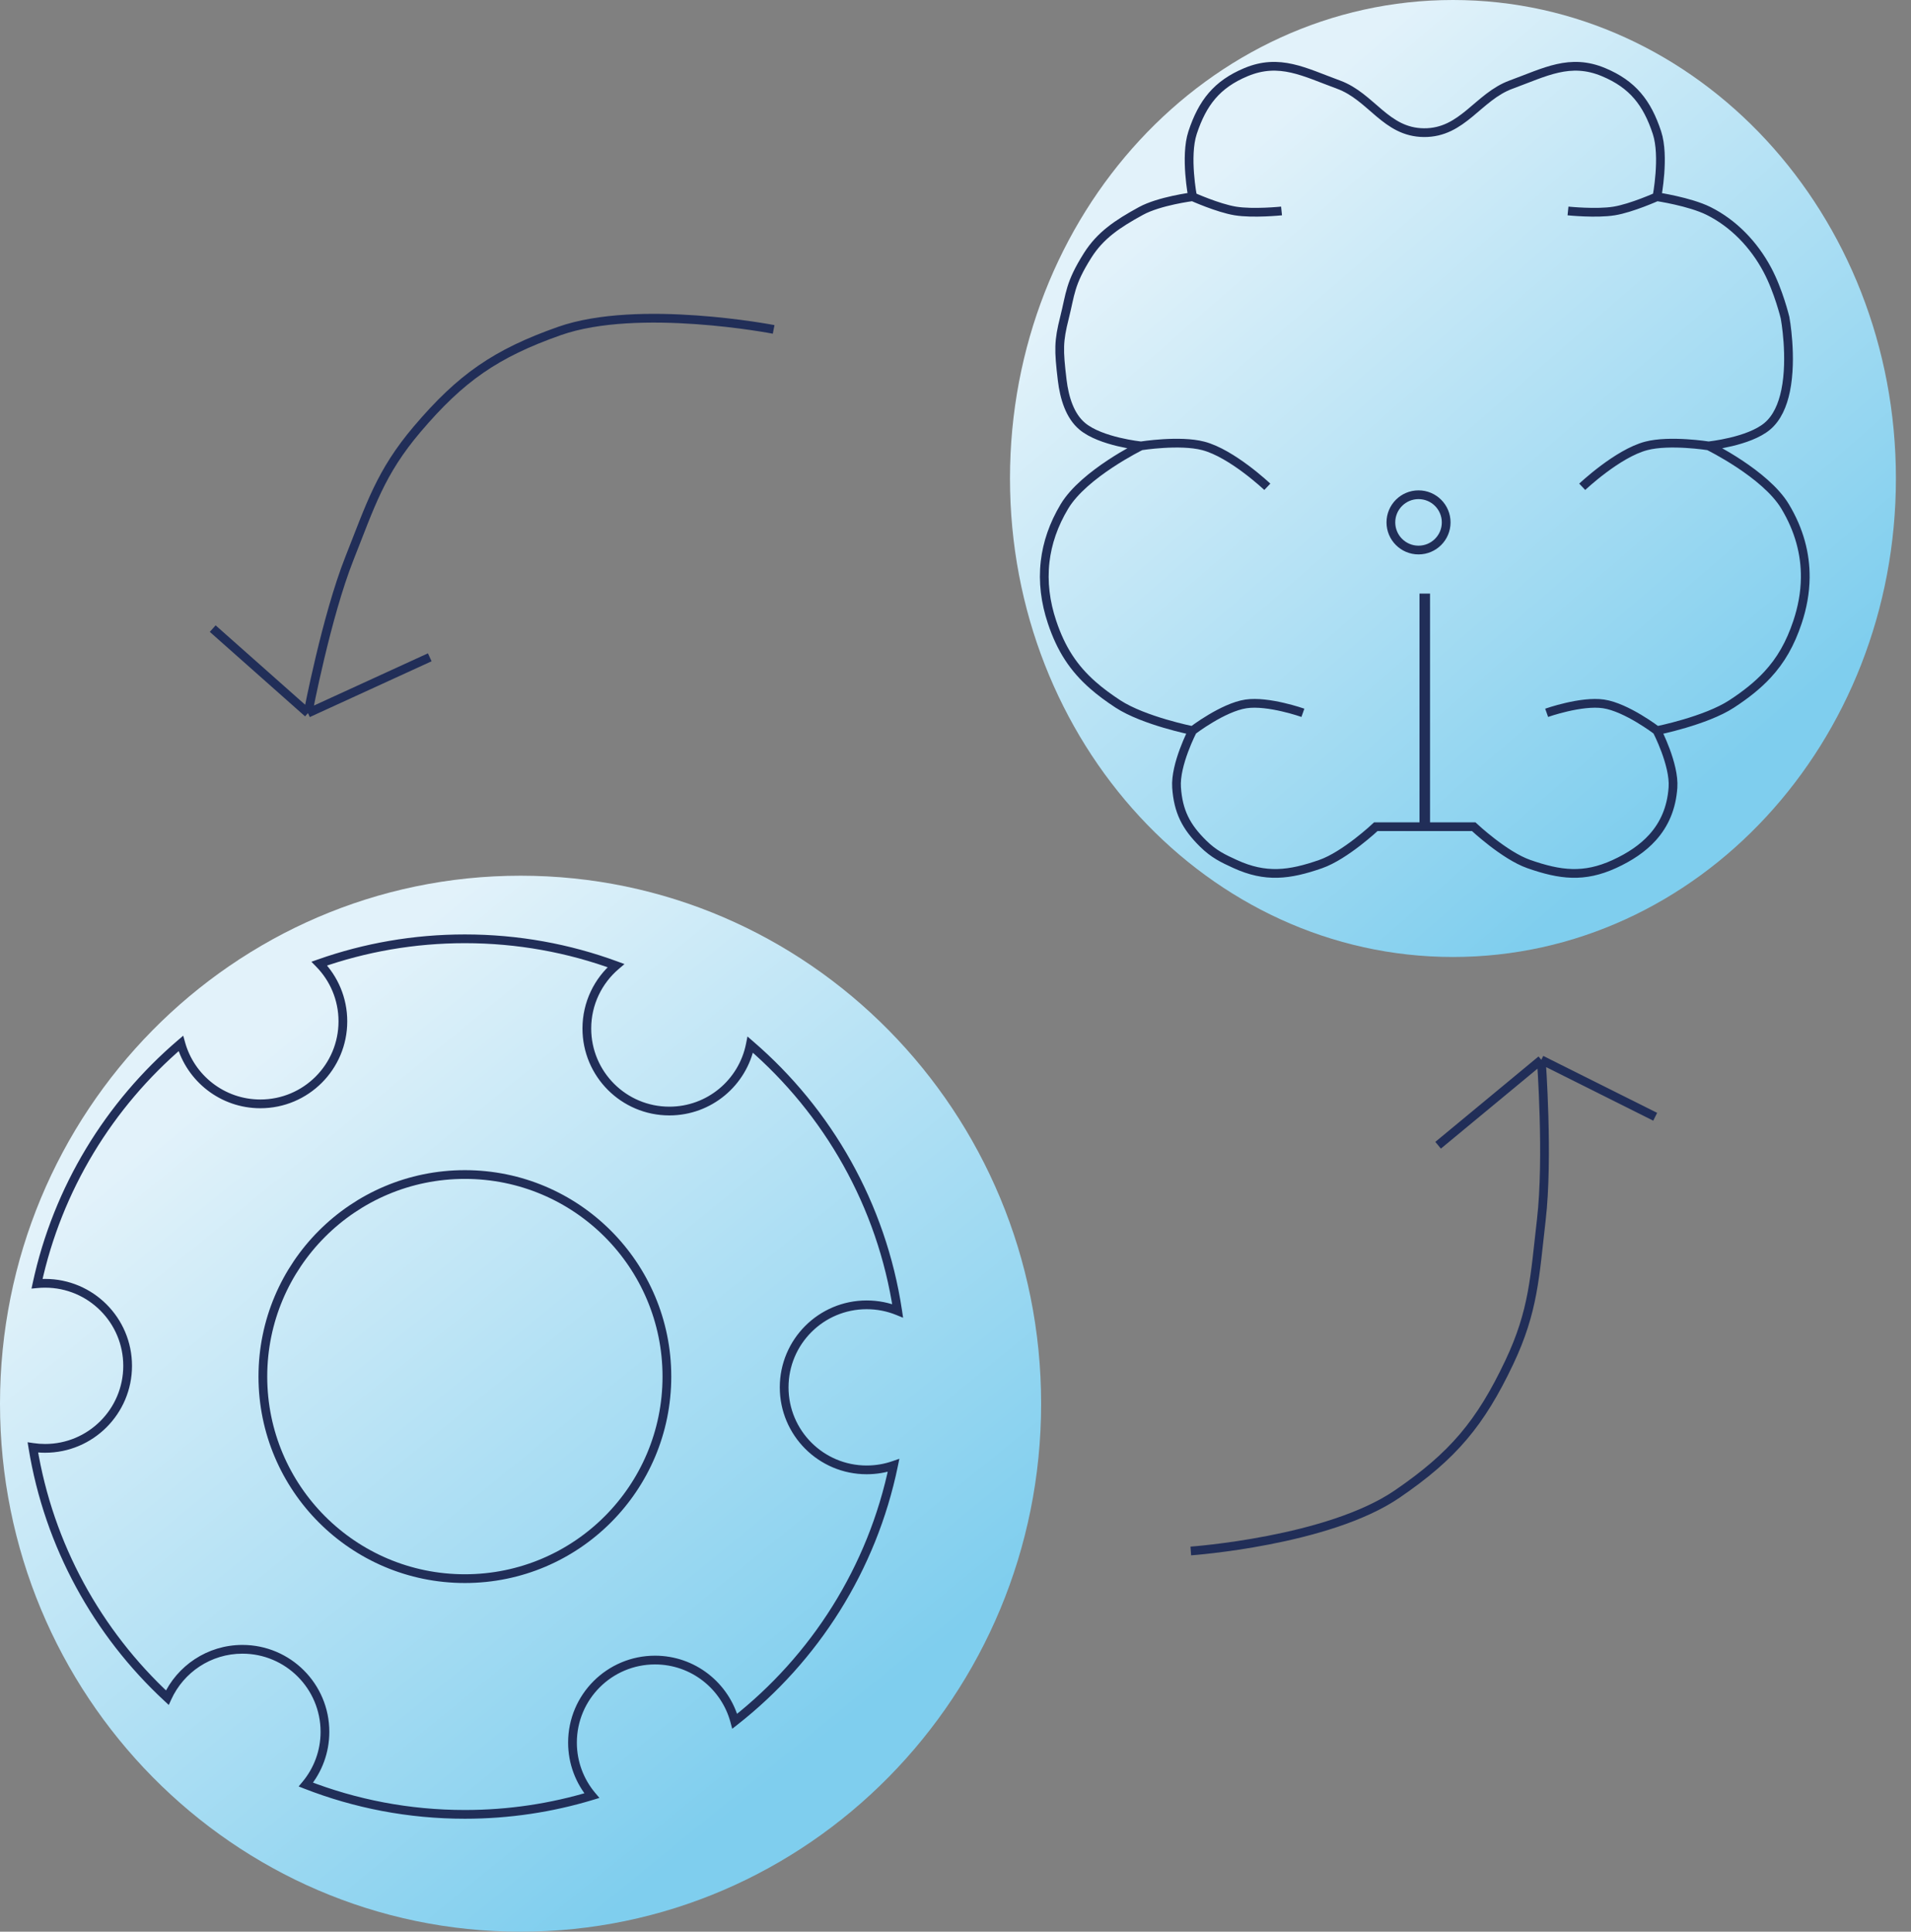 <svg width="94" height="95" viewBox="0 0 94 95" fill="none" xmlns="http://www.w3.org/2000/svg">
<rect x="0" y="0" width="94" height="95" fill="#808080" stroke="none"/>
<path d="M93.258 23.532C93.258 36.521 83.511 47.064 71.469 47.064C59.442 47.064 49.68 36.521 49.68 23.532C49.68 10.544 59.427 0 71.469 0C83.511 0 93.258 10.527 93.258 23.532Z" fill="url(#paint0_linear_2009_1270)"/>
<path d="M51.212 69.034C51.212 83.366 39.757 95 25.606 95C11.473 95 0 83.366 0 69.034C0 54.702 11.454 43.067 25.606 43.067C39.757 43.067 51.212 54.683 51.212 69.034Z" fill="url(#paint1_linear_2009_1270)"/>
<path d="M70.039 29.192V40.657H67.676C67.676 40.657 66.171 42.073 64.963 42.495C63.414 43.035 62.255 43.176 60.762 42.495C60.151 42.216 59.707 42.005 59.187 41.494C58.335 40.657 57.958 39.909 57.874 38.731C57.794 37.598 58.662 35.931 58.662 35.931M58.662 35.931C58.662 35.931 56.262 35.452 54.986 34.618C54.524 34.316 54.119 34.016 53.761 33.701C52.809 32.865 52.193 31.927 51.748 30.592C51.424 29.622 51.292 28.624 51.409 27.616C51.514 26.716 51.817 25.807 52.36 24.903C53.326 23.298 56.124 21.928 56.124 21.928M58.662 35.931C58.662 35.931 60.154 34.788 61.287 34.618C62.382 34.454 64.088 35.056 64.088 35.056M56.124 21.928C56.124 21.928 54.147 21.729 53.236 20.965C52.631 20.458 52.356 19.585 52.248 18.689C52.069 17.189 52.069 16.787 52.36 15.626C52.66 14.434 52.615 13.964 53.498 12.563C54.121 11.575 54.962 11.01 56.124 10.375C57.026 9.882 58.662 9.675 58.662 9.675M56.124 21.928C56.124 21.928 58.029 21.626 59.187 21.928C60.6 22.296 62.338 23.941 62.338 23.941M58.662 9.675C58.662 9.675 58.277 7.693 58.662 6.524C59.147 5.052 59.858 4.146 61.287 3.549C62.942 2.857 64.154 3.545 65.838 4.161C67.468 4.758 68.157 6.508 70.039 6.524C71.951 6.541 72.698 4.758 74.328 4.161C76.012 3.545 77.224 2.857 78.879 3.549C80.308 4.146 81.019 5.052 81.504 6.524C81.889 7.693 81.504 9.675 81.504 9.675M58.662 9.675C58.662 9.675 59.909 10.235 60.762 10.375C61.639 10.519 63.038 10.375 63.038 10.375M70.127 29.192V40.657H72.49C72.49 40.657 73.995 42.073 75.203 42.495C76.752 43.035 77.911 43.176 79.404 42.495C80.17 42.145 80.809 41.718 81.291 41.182C81.869 40.539 82.221 39.739 82.292 38.731C82.372 37.598 81.504 35.931 81.504 35.931M81.504 35.931C81.504 35.931 83.904 35.452 85.18 34.618C85.884 34.158 86.457 33.701 86.93 33.192C87.593 32.48 88.061 31.664 88.418 30.592C88.657 29.875 88.792 29.144 88.799 28.404C88.809 27.247 88.508 26.071 87.805 24.903C86.84 23.298 84.042 21.928 84.042 21.928M81.504 35.931C81.504 35.931 80.012 34.788 78.879 34.618C77.784 34.454 76.078 35.056 76.078 35.056M84.042 21.928C84.042 21.928 86.019 21.729 86.93 20.965C87.416 20.558 87.689 19.915 87.833 19.215C88.17 17.578 87.805 15.626 87.805 15.626C87.805 15.626 87.49 14.31 86.93 13.263C86.269 12.025 85.266 10.984 84.042 10.375C83.121 9.917 81.504 9.675 81.504 9.675M84.042 21.928C84.042 21.928 82.137 21.626 80.979 21.928C79.566 22.296 77.828 23.941 77.828 23.941M81.504 9.675C81.504 9.675 80.257 10.235 79.404 10.375C78.527 10.519 77.128 10.375 77.128 10.375" stroke="#212E58" stroke-width="0.43"/>
<circle cx="22.867" cy="67.7" r="9.937" stroke="#212E58" stroke-width="0.43"/>
<path d="M36.141 84.651L35.933 84.707L36.017 85.021L36.274 84.82L36.141 84.651ZM43.952 72.068L44.163 72.112L44.239 71.742L43.882 71.865L43.952 72.068ZM29.111 88.31L29.173 88.516L29.485 88.421L29.275 88.172L29.111 88.31ZM15.046 87.766L14.881 87.628L14.69 87.857L14.968 87.966L15.046 87.766ZM8.23 83.489L8.083 83.647L8.302 83.85L8.425 83.579L8.23 83.489ZM1.617 71.185L1.649 70.972L1.358 70.929L1.405 71.22L1.617 71.185ZM1.822 63.131L1.612 63.086L1.55 63.373L1.843 63.345L1.822 63.131ZM8.896 51.318L9.103 51.26L9.013 50.935L8.756 51.154L8.896 51.318ZM15.707 47.389L15.636 47.187L15.317 47.299L15.553 47.54L15.707 47.389ZM30.298 47.488L30.438 47.651L30.718 47.413L30.373 47.286L30.298 47.488ZM36.906 51.377L37.046 51.215L36.767 50.974L36.695 51.336L36.906 51.377ZM44.155 64.466L44.074 64.665L44.423 64.807L44.367 64.434L44.155 64.466ZM36.274 84.82C40.245 81.706 43.106 77.239 44.163 72.112L43.742 72.025C42.706 77.049 39.902 81.428 36.008 84.482L36.274 84.82ZM32.219 81.856C33.998 81.856 35.495 83.065 35.933 84.707L36.349 84.596C35.862 82.771 34.198 81.426 32.219 81.426V81.856ZM28.375 85.7C28.375 83.577 30.096 81.856 32.219 81.856V81.426C29.859 81.426 27.945 83.34 27.945 85.7H28.375ZM29.275 88.172C28.713 87.504 28.375 86.642 28.375 85.7H27.945C27.945 86.747 28.322 87.706 28.946 88.448L29.275 88.172ZM22.866 89.445C25.059 89.445 27.177 89.12 29.173 88.516L29.048 88.104C27.092 88.696 25.016 89.015 22.866 89.015V89.445ZM14.968 87.966C17.417 88.921 20.081 89.445 22.866 89.445V89.015C20.135 89.015 17.524 88.501 15.124 87.565L14.968 87.966ZM15.769 85.171C15.769 86.106 15.435 86.962 14.881 87.628L15.212 87.903C15.828 87.162 16.199 86.21 16.199 85.171H15.769ZM11.925 81.327C14.048 81.327 15.769 83.048 15.769 85.171H16.199C16.199 82.81 14.285 80.897 11.925 80.897V81.327ZM8.425 83.579C9.031 82.25 10.37 81.327 11.925 81.327V80.897C10.196 80.897 8.707 81.924 8.034 83.4L8.425 83.579ZM1.405 71.22C2.199 76.098 4.616 80.431 8.083 83.647L8.376 83.332C4.977 80.179 2.608 75.932 1.829 71.151L1.405 71.22ZM2.219 71.014C2.025 71.014 1.835 71 1.649 70.972L1.586 71.398C1.792 71.429 2.004 71.445 2.219 71.445V71.014ZM6.063 67.171C6.063 69.293 4.342 71.014 2.219 71.014V71.445C4.579 71.445 6.493 69.531 6.493 67.171H6.063ZM2.219 63.327C4.342 63.327 6.063 65.048 6.063 67.171H6.493C6.493 64.81 4.579 62.897 2.219 62.897V63.327ZM1.843 63.345C1.967 63.333 2.092 63.327 2.219 63.327V62.897C2.078 62.897 1.939 62.904 1.802 62.917L1.843 63.345ZM8.756 51.154C5.201 54.189 2.636 58.35 1.612 63.086L2.033 63.176C3.035 58.535 5.55 54.457 9.035 51.481L8.756 51.154ZM12.807 54.073C11.042 54.073 9.554 52.883 9.103 51.26L8.689 51.376C9.19 53.179 10.844 54.503 12.807 54.503V54.073ZM16.651 50.229C16.651 52.352 14.93 54.073 12.807 54.073V54.503C15.168 54.503 17.081 52.59 17.081 50.229H16.651ZM15.553 47.54C16.233 48.233 16.651 49.182 16.651 50.229H17.081C17.081 49.065 16.615 48.01 15.861 47.239L15.553 47.54ZM22.866 45.955C20.332 45.955 17.898 46.389 15.636 47.187L15.778 47.592C17.996 46.811 20.381 46.385 22.866 46.385V45.955ZM30.373 47.286C28.033 46.425 25.504 45.955 22.866 45.955V46.385C25.453 46.385 27.931 46.846 30.224 47.69L30.373 47.286ZM29.081 50.582C29.081 49.408 29.607 48.357 30.438 47.651L30.159 47.324C29.237 48.108 28.651 49.277 28.651 50.582H29.081ZM32.925 54.426C30.802 54.426 29.081 52.705 29.081 50.582H28.651C28.651 52.943 30.565 54.856 32.925 54.856V54.426ZM36.695 51.336C36.345 53.098 34.79 54.426 32.925 54.426V54.856C34.999 54.856 36.728 53.379 37.117 51.419L36.695 51.336ZM44.367 64.434C43.575 59.173 40.898 54.53 37.046 51.215L36.766 51.54C40.542 54.791 43.165 59.343 43.942 64.498L44.367 64.434ZM42.631 64.386C43.142 64.386 43.629 64.485 44.074 64.665L44.235 64.267C43.74 64.066 43.198 63.956 42.631 63.956V64.386ZM38.787 68.23C38.787 66.107 40.508 64.386 42.631 64.386V63.956C40.271 63.956 38.357 65.869 38.357 68.23H38.787ZM42.631 72.073C40.508 72.073 38.787 70.352 38.787 68.23H38.357C38.357 70.59 40.271 72.503 42.631 72.503V72.073ZM43.882 71.865C43.49 72 43.069 72.073 42.631 72.073V72.503C43.118 72.503 43.586 72.422 44.022 72.272L43.882 71.865Z" fill="#212E58"/>
<circle cx="69.776" cy="25.691" r="1.36" stroke="#212E58" stroke-width="0.43"/>
<path d="M58.574 76.277C58.574 76.277 65.332 75.799 68.726 73.476C71.468 71.601 72.818 70.002 74.24 67C75.44 64.467 75.492 62.782 75.815 59.998C76.171 56.943 75.815 52.122 75.815 52.122M75.815 52.122L70.739 56.323M75.815 52.122L81.417 54.922" stroke="#212E58" stroke-width="0.43"/>
<path d="M38.055 16.2C38.055 16.2 31.403 14.913 27.523 16.277C24.39 17.38 22.672 18.575 20.521 21.106C18.707 23.242 18.221 24.856 17.188 27.461C16.053 30.321 15.149 35.07 15.149 35.07M15.149 35.07L21.139 32.326M15.149 35.07L10.463 30.915" stroke="#212E58" stroke-width="0.43"/>
<defs>
<linearGradient id="paint0_linear_2009_1270" x1="60.053" y1="8.2" x2="85.443" y2="37.408" gradientUnits="userSpaceOnUse">
<stop stop-color="#E2F2FA"/>
<stop offset="1" stop-color="#7FCEEE"/>
</linearGradient>
<linearGradient id="paint1_linear_2009_1270" x1="12.191" y1="52.116" x2="39.909" y2="86.075" gradientUnits="userSpaceOnUse">
<stop stop-color="#E2F2FA"/>
<stop offset="1" stop-color="#7FCEEE"/>
</linearGradient>
</defs>
</svg>

